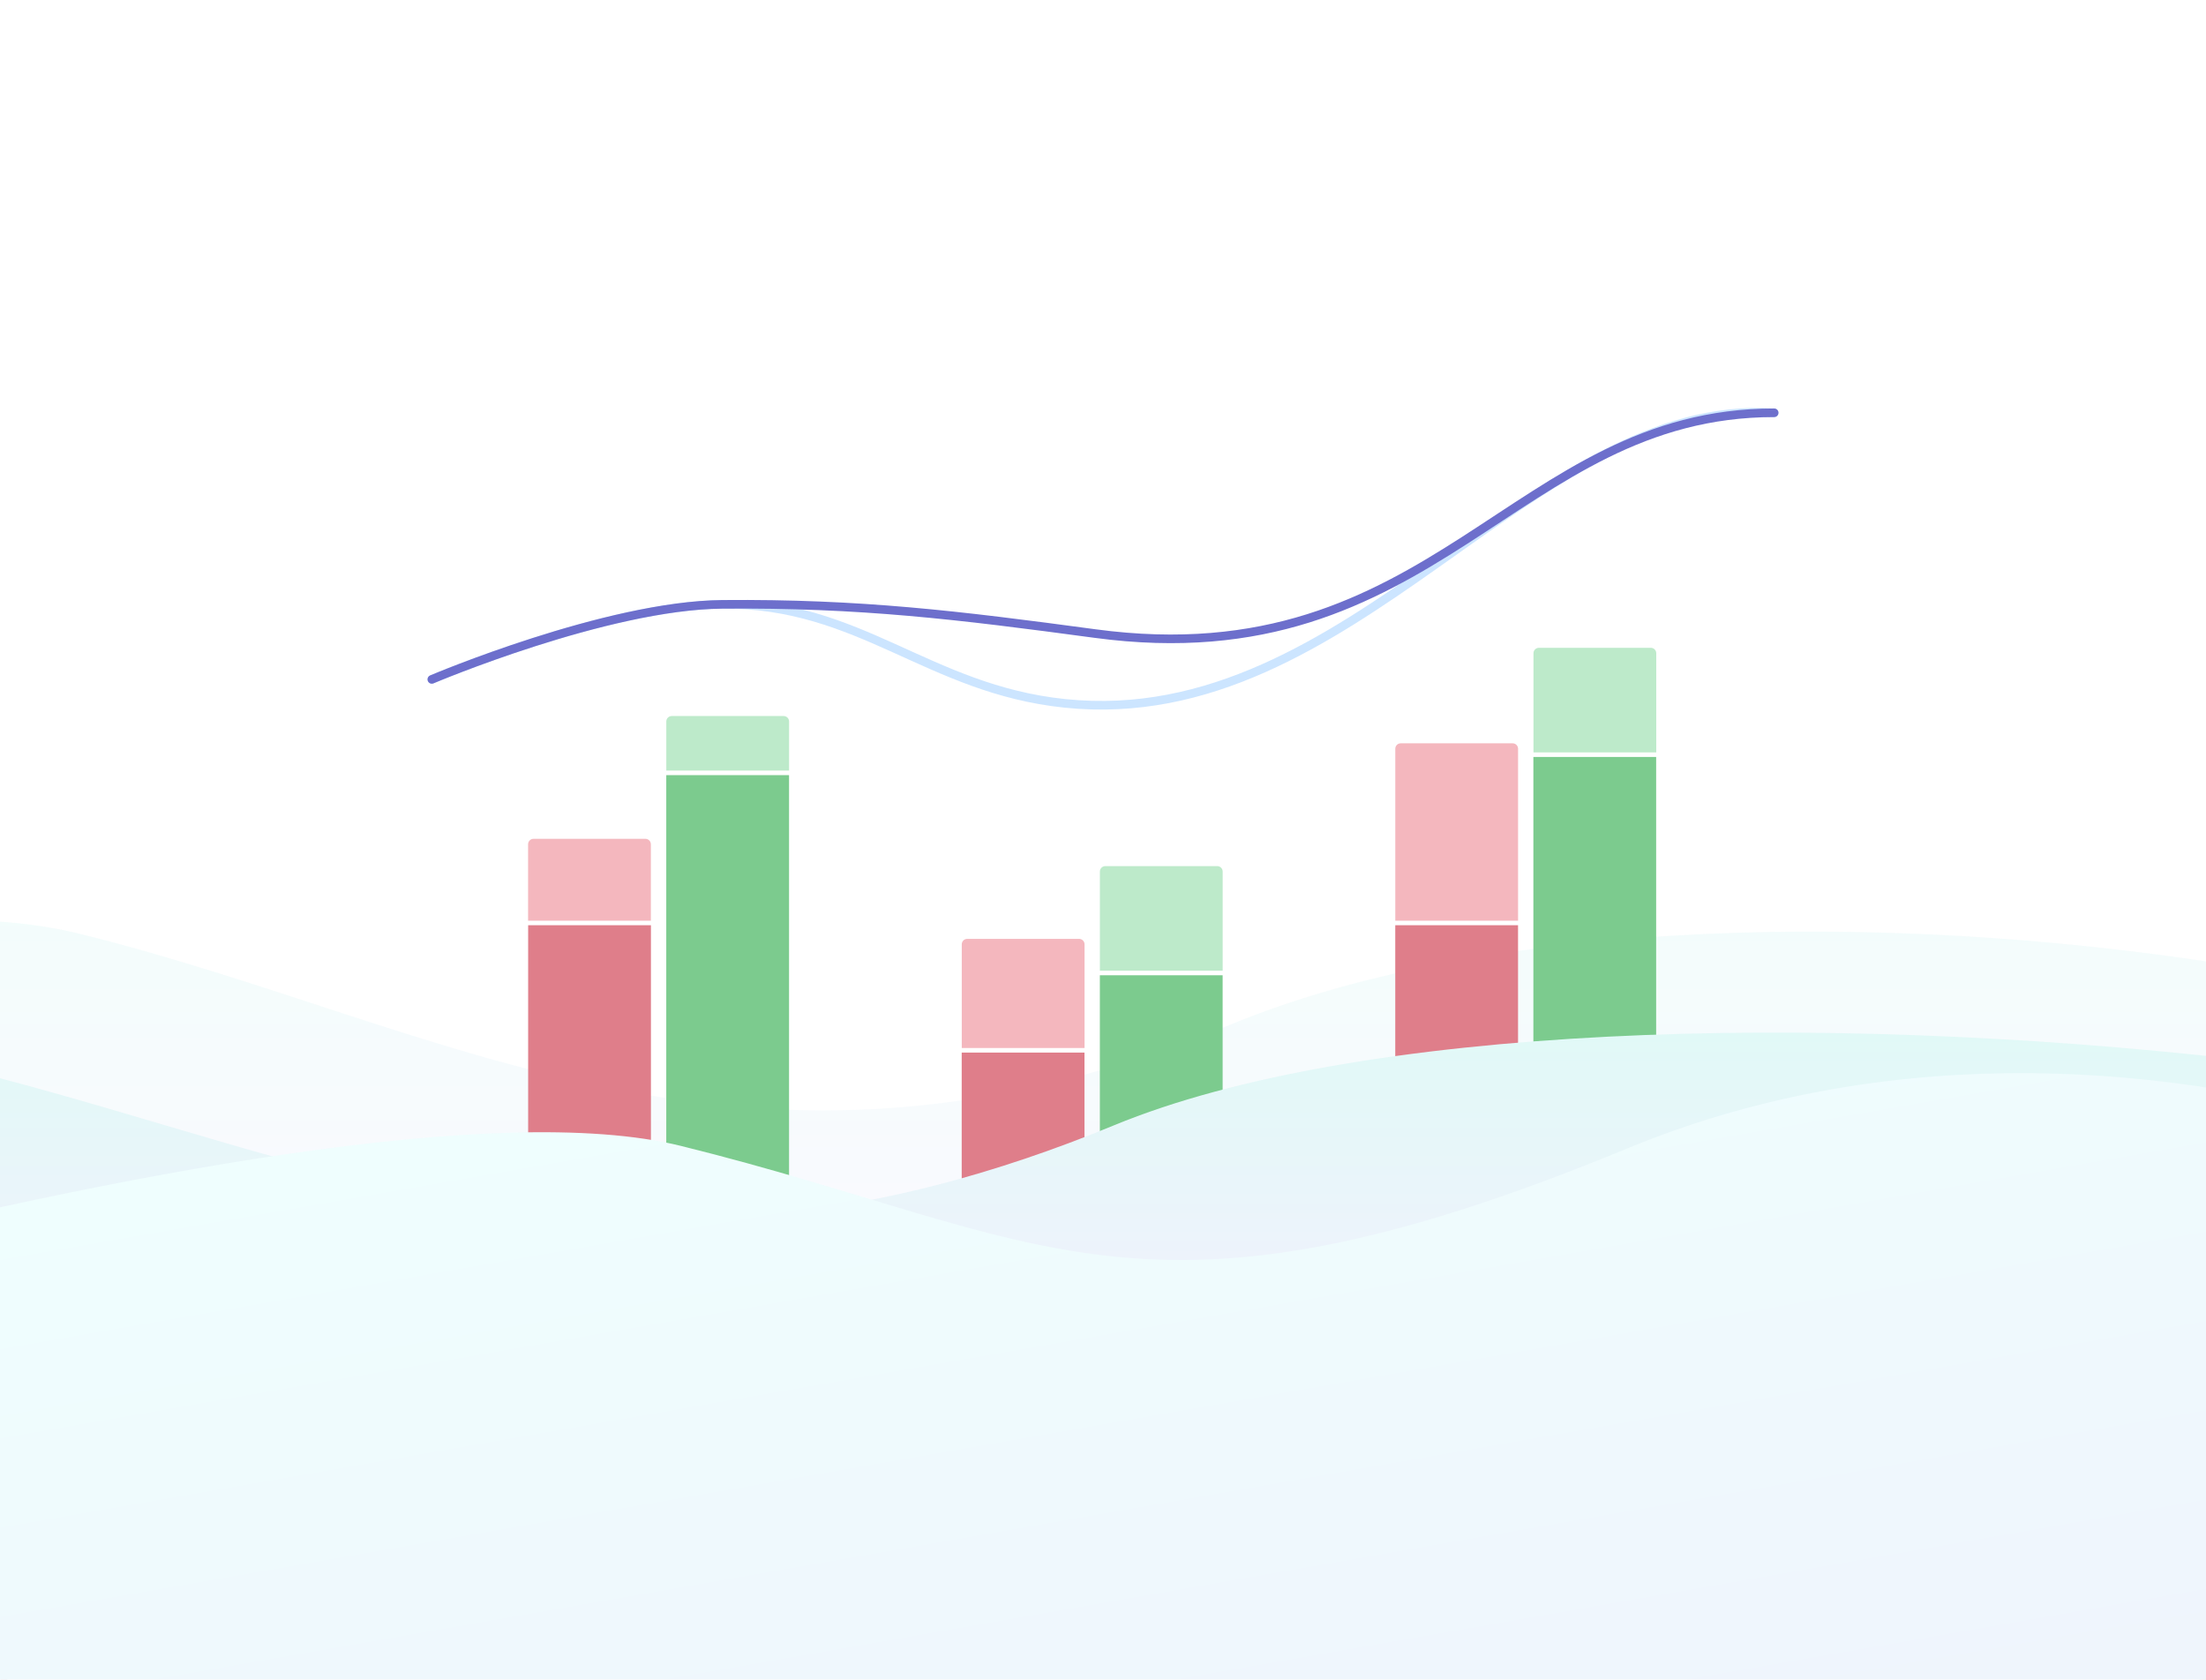<svg width="436" height="332" viewBox="0 0 436 332" fill="none" xmlns="http://www.w3.org/2000/svg">
<g clip-path="url(#clip0_1169_4525)">
<g filter="url(#filter0_d_1169_4525)">
<rect width="436" height="332" rx="4" fill="#FBFDFE"/>
<rect x="-0.5" y="-0.5" width="437" height="333" rx="4.5" stroke="#AFB2BA"/>
</g>
<rect x="-74.174" width="584.349" height="444.963" rx="5.361" fill="white"/>
<mask id="mask0_1169_4525" style="mask-type:luminance" maskUnits="userSpaceOnUse" x="-75" y="0" width="586" height="445">
<rect x="-74.174" width="584.349" height="444.963" rx="5.361" fill="white"/>
</mask>
<g mask="url(#mask0_1169_4525)">
<path opacity="0.4" fill-rule="evenodd" clip-rule="evenodd" d="M-165.752 242.836C-165.752 242.836 -56.199 166.766 15.943 184.614C88.085 202.462 147.327 242.09 243.333 202.462C339.34 162.835 537.184 191.462 583.638 250.141C630.092 308.821 248.553 330.993 248.553 330.993L-89.603 310.88L-165.752 242.836Z" fill="url(#paint0_linear_1169_4525)"/>
<path fill-rule="evenodd" clip-rule="evenodd" d="M131.683 153.21H155.95V233.214H131.683V153.21Z" fill="#7CCB8E"/>
<path fill-rule="evenodd" clip-rule="evenodd" d="M104.385 182.874H128.652V233.214H104.385V182.874Z" fill="#DF7E8A"/>
<path fill-rule="evenodd" clip-rule="evenodd" d="M104.372 166.873C104.372 166.277 104.855 165.795 105.45 165.795H127.56C128.156 165.795 128.639 166.277 128.639 166.873V181.975H104.372V166.873Z" fill="#F4B7BE"/>
<path fill-rule="evenodd" clip-rule="evenodd" d="M190.087 186.651C190.087 186.055 190.57 185.572 191.166 185.572H213.276C213.871 185.572 214.354 186.055 214.354 186.651V207.146H190.087V186.651Z" fill="#F4B7BE"/>
<path fill-rule="evenodd" clip-rule="evenodd" d="M275.77 147.995C275.77 147.4 276.252 146.917 276.848 146.917H298.958C299.553 146.917 300.036 147.4 300.036 147.995V181.975H275.77V147.995Z" fill="#F4B7BE"/>
<path fill-rule="evenodd" clip-rule="evenodd" d="M217.379 192.764H241.645V233.215H217.379V192.764Z" fill="#7CCB8E"/>
<path fill-rule="evenodd" clip-rule="evenodd" d="M190.074 208.044H214.341V233.214H190.074V208.044Z" fill="#DF7E8A"/>
<path fill-rule="evenodd" clip-rule="evenodd" d="M303.061 149.615H327.327V233.215H303.061V149.615Z" fill="#7CCB8E"/>
<path fill-rule="evenodd" clip-rule="evenodd" d="M303.081 129.118C303.081 128.523 303.563 128.04 304.159 128.04H326.269C326.865 128.04 327.347 128.523 327.347 129.118V148.715H303.081V129.118Z" fill="#BDEACA"/>
<path fill-rule="evenodd" clip-rule="evenodd" d="M217.385 172.266C217.385 171.671 217.868 171.188 218.463 171.188H240.574C241.169 171.188 241.652 171.671 241.652 172.266V191.864H217.385V172.266Z" fill="#BDEACA"/>
<path fill-rule="evenodd" clip-rule="evenodd" d="M131.69 142.602C131.69 142.007 132.172 141.524 132.768 141.524H154.878C155.474 141.524 155.956 142.007 155.956 142.602V152.311H131.69V142.602Z" fill="#BDEACA"/>
<path fill-rule="evenodd" clip-rule="evenodd" d="M275.763 182.874H300.03V233.214H275.763V182.874Z" fill="#DF7E8A"/>
<path d="M85.349 134.283C85.349 134.283 119.818 119.651 142.767 119.452C169.982 119.216 183.361 136.207 210.473 139.025C267.465 144.948 302.777 78.447 350.651 81.587" stroke="#CCE5FF" stroke-width="1.702" stroke-linecap="round" stroke-linejoin="round"/>
<path d="M85.349 134.283C85.349 134.283 119.818 119.651 142.767 119.452C169.982 119.216 189.399 121.585 216.413 125.224C283.659 134.283 299.27 81.587 350.651 81.587" stroke="#6D6FCC" stroke-width="1.702" stroke-linecap="round" stroke-linejoin="round"/>
<g filter="url(#filter1_d_1169_4525)">
<path fill-rule="evenodd" clip-rule="evenodd" d="M-121.899 262.795C-121.899 262.795 -79.358 193.427 -7.216 211.275C64.926 229.123 124.167 262.049 220.174 222.422C316.181 182.794 581.037 211.422 627.491 270.101C673.946 328.78 292.406 350.952 292.406 350.952L-45.75 330.84L-121.899 262.795Z" fill="url(#paint1_linear_1169_4525)"/>
</g>
<g filter="url(#filter2_d_1169_4525)">
<path fill-rule="evenodd" clip-rule="evenodd" d="M-167.704 284.722C-167.704 284.722 62.472 208.652 134.614 226.5C206.756 244.348 225.79 266.552 321.797 226.925C417.804 187.297 535.233 233.348 581.687 292.027C598.366 313.096 574.918 477.344 508.834 506.903C452.216 532.228 246.602 506.903 246.602 506.903L-91.555 486.791L-167.704 284.722Z" fill="url(#paint2_linear_1169_4525)"/>
</g>
</g>
</g>
<defs>
<filter id="filter0_d_1169_4525" x="-1" y="-1" width="438" height="335" filterUnits="userSpaceOnUse" color-interpolation-filters="sRGB">
<feFlood flood-opacity="0" result="BackgroundImageFix"/>
<feColorMatrix in="SourceAlpha" type="matrix" values="0 0 0 0 0 0 0 0 0 0 0 0 0 0 0 0 0 0 127 0" result="hardAlpha"/>
<feOffset dy="1"/>
<feColorMatrix type="matrix" values="0 0 0 0 0 0 0 0 0 0 0 0 0 0 0 0 0 0 0.08 0"/>
<feBlend mode="normal" in2="BackgroundImageFix" result="effect1_dropShadow_1169_4525"/>
<feBlend mode="normal" in="SourceGraphic" in2="effect1_dropShadow_1169_4525" result="shape"/>
</filter>
<filter id="filter1_d_1169_4525" x="-123.24" y="202.755" width="755.993" height="149.537" filterUnits="userSpaceOnUse" color-interpolation-filters="sRGB">
<feFlood flood-opacity="0" result="BackgroundImageFix"/>
<feColorMatrix in="SourceAlpha" type="matrix" values="0 0 0 0 0 0 0 0 0 0 0 0 0 0 0 0 0 0 127 0" result="hardAlpha"/>
<feOffset/>
<feGaussianBlur stdDeviation="0.67"/>
<feColorMatrix type="matrix" values="0 0 0 0 0.697 0 0 0 0 0.901 0 0 0 0 0.926 0 0 0 1 0"/>
<feBlend mode="normal" in2="BackgroundImageFix" result="effect1_dropShadow_1169_4525"/>
<feBlend mode="normal" in="SourceGraphic" in2="effect1_dropShadow_1169_4525" result="shape"/>
</filter>
<filter id="filter2_d_1169_4525" x="-170.384" y="209.426" width="759.929" height="311.413" filterUnits="userSpaceOnUse" color-interpolation-filters="sRGB">
<feFlood flood-opacity="0" result="BackgroundImageFix"/>
<feColorMatrix in="SourceAlpha" type="matrix" values="0 0 0 0 0 0 0 0 0 0 0 0 0 0 0 0 0 0 127 0" result="hardAlpha"/>
<feOffset/>
<feGaussianBlur stdDeviation="1.34"/>
<feColorMatrix type="matrix" values="0 0 0 0 0.752 0 0 0 0 0.889 0 0 0 0 0.915 0 0 0 1 0"/>
<feBlend mode="normal" in2="BackgroundImageFix" result="effect1_dropShadow_1169_4525"/>
<feBlend mode="normal" in="SourceGraphic" in2="effect1_dropShadow_1169_4525" result="shape"/>
</filter>
<linearGradient id="paint0_linear_1169_4525" x1="-165.688" y1="181.216" x2="-165.69" y2="330.986" gradientUnits="userSpaceOnUse">
<stop stop-color="#E1F9F7"/>
<stop offset="0.358" stop-color="#EFF2FC"/>
<stop offset="0.625" stop-color="#F7EFFF"/>
<stop offset="1" stop-color="#FFFFFE"/>
</linearGradient>
<linearGradient id="paint1_linear_1169_4525" x1="-121.835" y1="204.089" x2="-121.837" y2="350.946" gradientUnits="userSpaceOnUse">
<stop stop-color="#E1F9F7"/>
<stop offset="0.358" stop-color="#EFF2FC"/>
<stop offset="0.625" stop-color="#F7EFFF"/>
<stop offset="1" stop-color="#FFFFFE"/>
</linearGradient>
<linearGradient id="paint2_linear_1169_4525" x1="59.858" y1="212.107" x2="113.563" y2="519.566" gradientUnits="userSpaceOnUse">
<stop stop-color="#EFFFFE"/>
<stop offset="0.724" stop-color="#EFF2FC"/>
<stop offset="1" stop-color="#FBF8FF"/>
</linearGradient>
<clipPath id="clip0_1169_4525">
<rect width="436" height="332" fill="white"/>
</clipPath>
</defs>
</svg>
